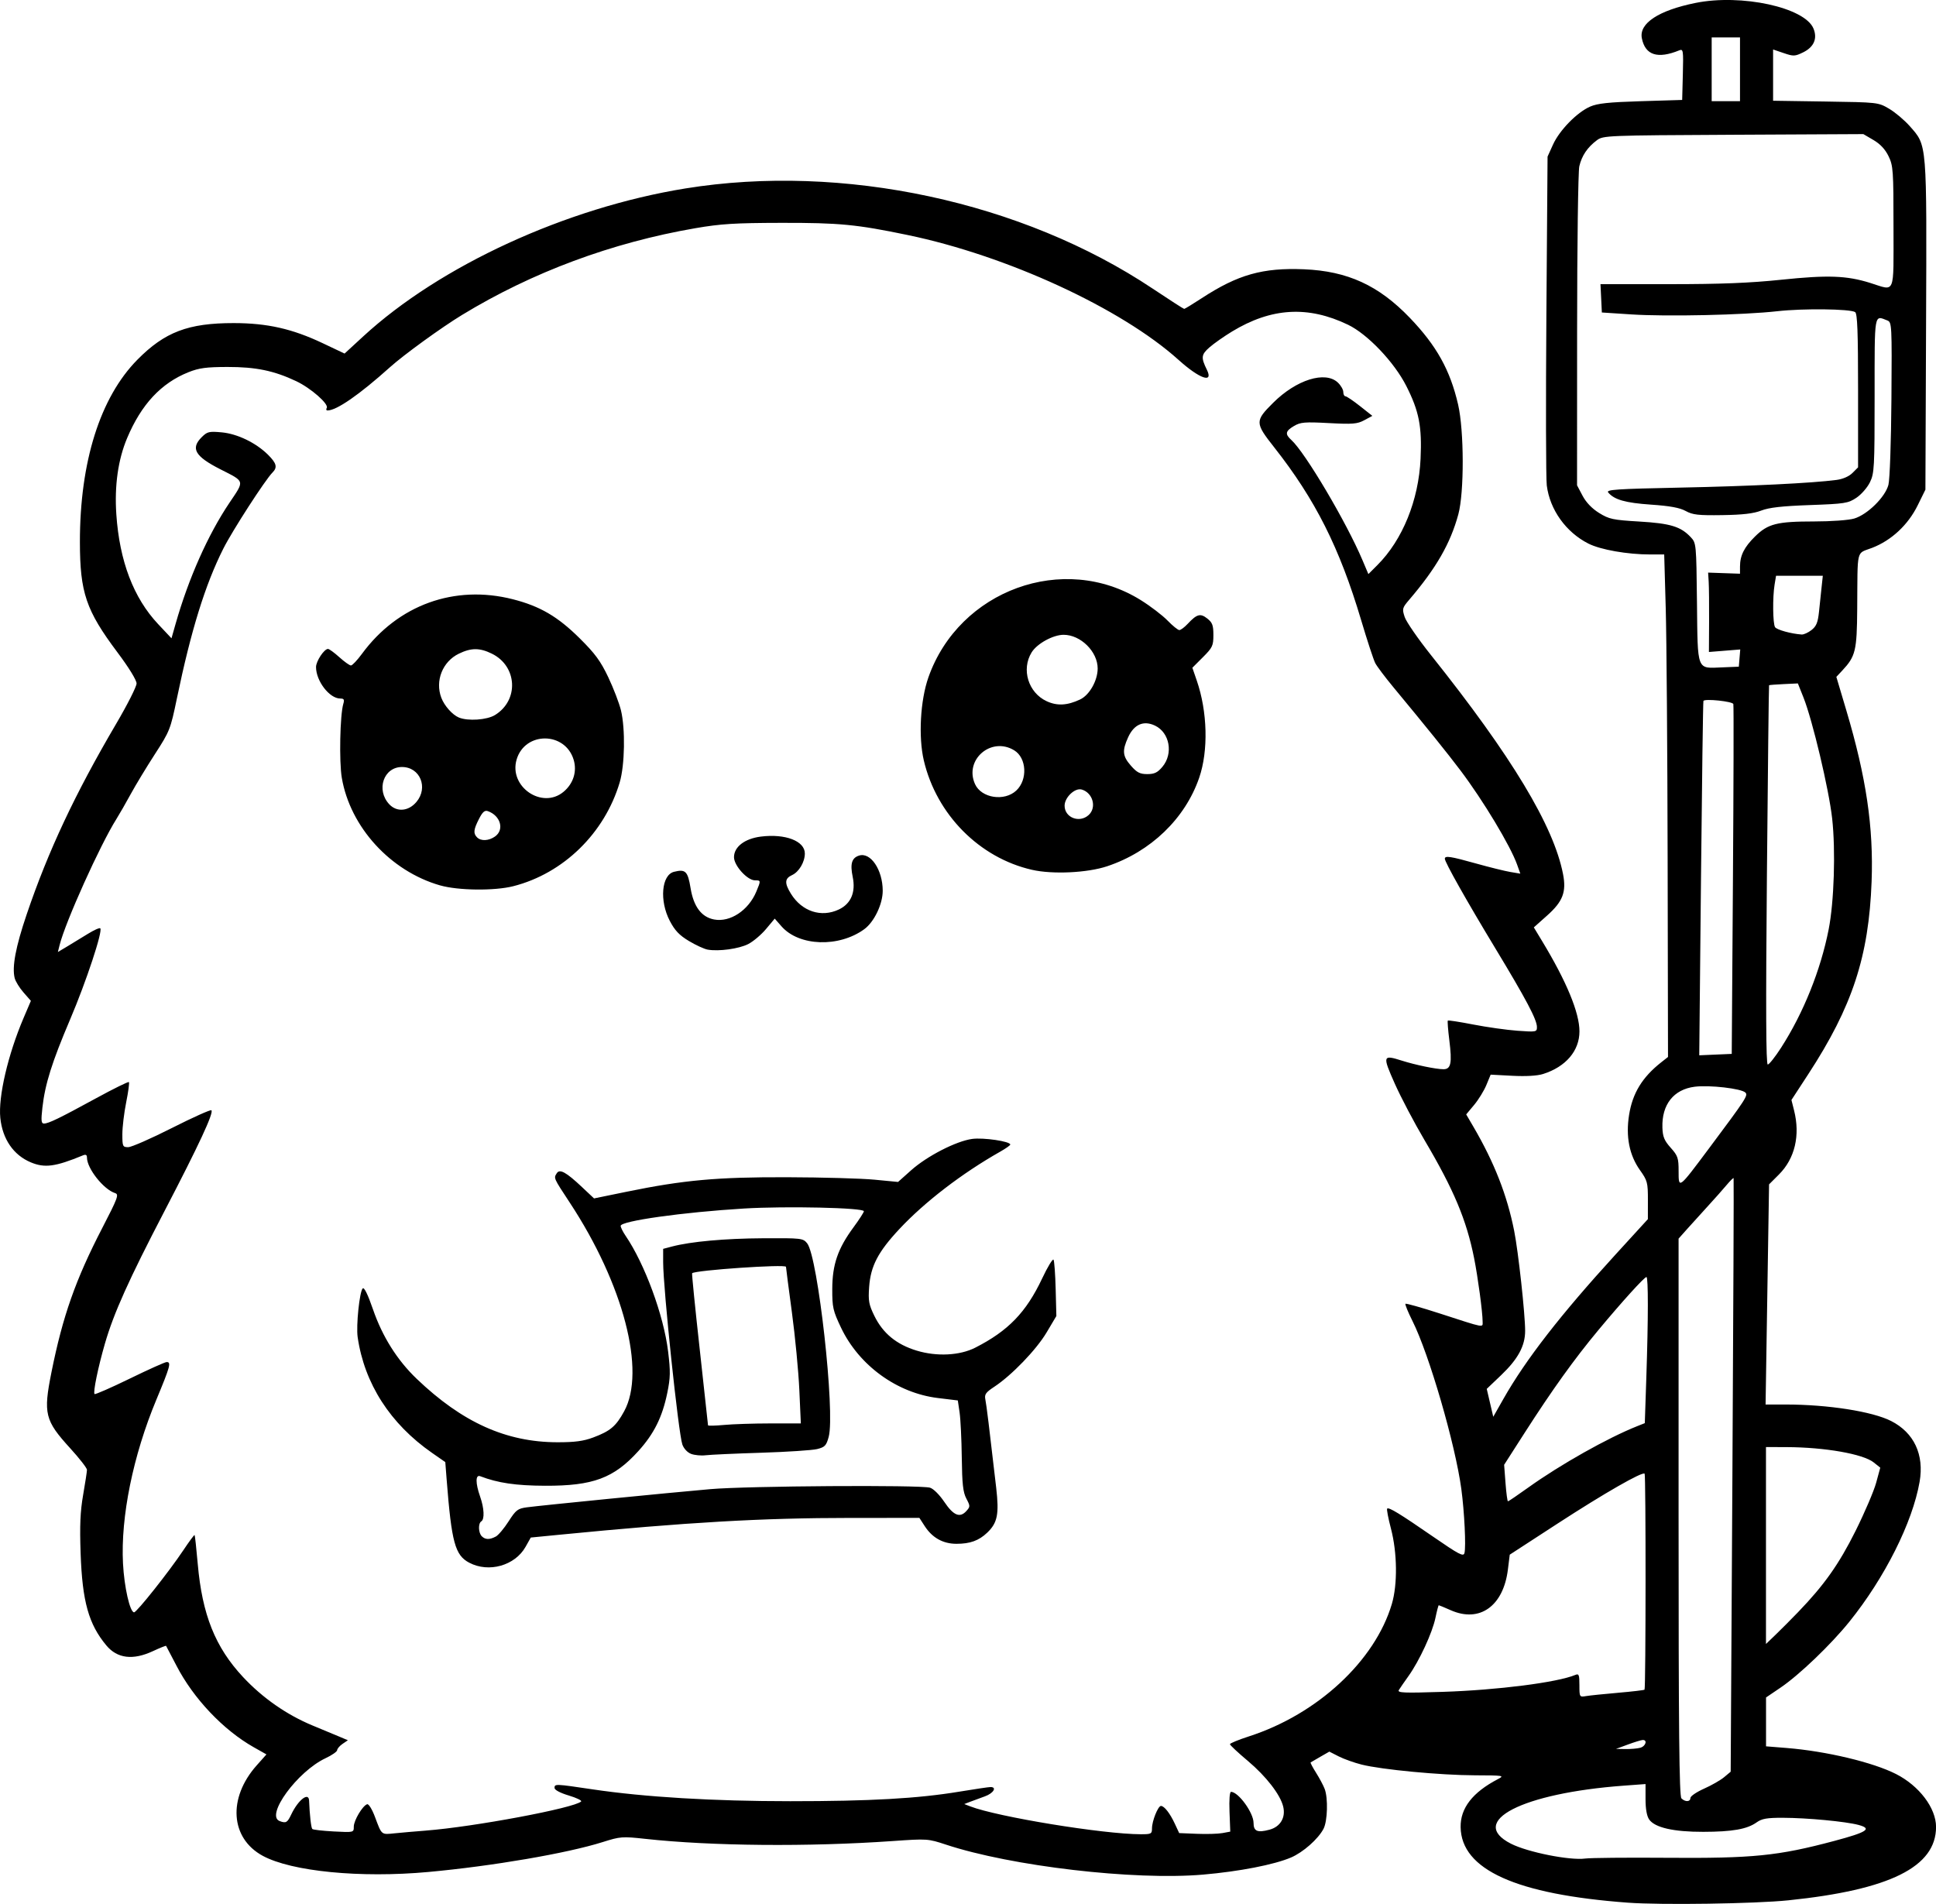 <?xml version="1.0" encoding="UTF-8" standalone="no"?>
<!-- Created with Inkscape (http://www.inkscape.org/) -->

<svg
   width="216.911mm"
   height="213.346mm"
   viewBox="0 0 216.911 213.346"
   version="1.1"
   id="svg1"
   xml:space="preserve"
   xmlns="http://www.w3.org/2000/svg"
   xmlns:svg="http://www.w3.org/2000/svg"><defs
     id="defs1"><clipPath
       clipPathUnits="userSpaceOnUse"
       id="clipPath3"><path
         id="path3"
         style="fill:#ff0000;fill-opacity:1;fill-rule:nonzero;stroke:none;stroke-width:0.265"
         d="M -89.403,17.953 V 231.3 H 127.508 V 17.953 Z M 57.309,146.549 c 0.779,0.017 1.735,0.443 2.742,1.429 1.453,1.422 2.55,3.153 3.545,4.912 0.577,1.139 1.155,2.278 1.724,3.421 2.235,4.488 -2.301,6.745 -4.534,2.256 -0.531,-1.067 -1.074,-2.128 -1.605,-3.196 -0.69,-1.236 -1.451,-2.424 -2.372,-3.504 -2.339,-2.741 -1.492,-5.364 0.5,-5.32 z" /></clipPath></defs><g
     id="layer1"
     transform="translate(89.403,-17.953)"><path
       style="fill:#000000"
       d="m 92.993,231.159 c -12.536,-0.925 -18.675,-3.698 -18.747,-8.467 -0.032,-2.132 1.341,-3.899 4.182,-5.381 0.759,-0.396 0.645,-0.414 -2.587,-0.425 -3.866,-0.012 -10.448,-0.636 -12.692,-1.203 -0.837,-0.211 -1.992,-0.624 -2.567,-0.918 l -1.046,-0.533 -1.005,0.576 c -0.553,0.317 -1.044,0.602 -1.09,0.635 -0.047,0.033 0.226,0.553 0.607,1.156 0.381,0.603 0.815,1.418 0.965,1.811 0.397,1.039 0.323,3.611 -0.128,4.471 -0.604,1.152 -2.292,2.641 -3.65,3.219 -1.892,0.806 -5.796,1.564 -9.861,1.915 -7.708,0.664 -21.468,-0.942 -28.788,-3.361 -2.013,-0.665 -2.112,-0.672 -5.953,-0.402 -9.455,0.664 -20.333,0.567 -27.754,-0.246 -2.554,-0.28 -2.78,-0.263 -4.762,0.363 -3.982,1.258 -12.35,2.693 -19.543,3.351 -7.604,0.696 -15.307,-0.058 -18.545,-1.815 -3.63,-1.97 -3.929,-6.47 -0.674,-10.13 l 1.095,-1.231 -1.421,-0.802 c -3.412,-1.926 -6.767,-5.467 -8.664,-9.147 -0.607,-1.177 -1.129,-2.172 -1.159,-2.212 -0.031,-0.04 -0.698,0.227 -1.484,0.593 -2.23,1.038 -3.989,0.822 -5.208,-0.641 -1.988,-2.387 -2.696,-4.922 -2.885,-10.331 -0.109,-3.117 -0.041,-4.688 0.284,-6.549 0.235,-1.346 0.427,-2.607 0.427,-2.802 0,-0.195 -0.846,-1.283 -1.881,-2.418 -2.841,-3.117 -3.027,-3.873 -2.096,-8.519 1.261,-6.289 2.698,-10.37 5.686,-16.149 1.761,-3.406 1.896,-3.776 1.439,-3.921 -1.287,-0.408 -3.148,-2.761 -3.148,-3.978 0,-0.311 -0.132,-0.381 -0.463,-0.245 -3.082,1.271 -4.269,1.429 -5.826,0.779 -1.945,-0.813 -3.177,-2.607 -3.42,-4.982 -0.243,-2.368 0.86,-7.102 2.61,-11.205 l 0.816,-1.912 -0.823,-0.937 c -0.453,-0.515 -0.9,-1.243 -0.994,-1.617 -0.313,-1.246 0.112,-3.496 1.344,-7.13 2.414,-7.116 5.419,-13.517 10.021,-21.348 1.261,-2.145 2.292,-4.183 2.292,-4.53 0,-0.378 -0.865,-1.785 -2.158,-3.509 -3.503,-4.673 -4.186,-6.685 -4.19,-12.347 -0.006,-8.982 2.269,-16.198 6.441,-20.426 3.064,-3.105 5.694,-4.105 10.794,-4.102 3.748,0.002 6.55,0.635 9.949,2.244 l 2.47,1.17 2.074,-1.91 c 8.627,-7.944 22.732,-14.424 36.112,-16.592 17.607,-2.852 37.741,1.466 52.365,11.233 1.866,1.246 3.45,2.265 3.52,2.265 0.07,0 0.962,-0.545 1.981,-1.21 4.038,-2.636 6.82,-3.421 11.439,-3.23 4.883,0.202 8.37,1.802 11.861,5.44 2.997,3.124 4.52,5.861 5.408,9.716 0.678,2.944 0.692,9.847 0.026,12.303 -0.885,3.262 -2.482,6.041 -5.5,9.569 -0.785,0.918 -0.812,1.021 -0.508,1.943 0.177,0.535 1.501,2.452 2.942,4.259 9.047,11.341 13.752,19.146 14.799,24.55 0.387,1.998 -0.024,3.067 -1.783,4.635 l -1.492,1.33 0.926,1.53 c 2.736,4.519 4.187,8.025 4.187,10.12 0,2.182 -1.528,3.973 -4.076,4.778 -0.654,0.207 -1.921,0.28 -3.453,0.2 l -2.42,-0.127 -0.481,1.164 c -0.265,0.64 -0.881,1.643 -1.371,2.228 l -0.889,1.064 0.801,1.37 c 2.348,4.017 3.782,7.679 4.577,11.689 0.463,2.337 1.226,9.304 1.226,11.195 0,1.683 -0.802,3.164 -2.688,4.962 l -1.614,1.54 0.365,1.563 0.365,1.563 1.148,-2.021 c 2.505,-4.41 6.412,-9.44 12.541,-16.148 l 3.635,-3.978 0.003,-2.118 c 0.003,-1.982 -0.054,-2.198 -0.888,-3.371 -1.197,-1.683 -1.607,-3.766 -1.22,-6.196 0.388,-2.437 1.481,-4.223 3.606,-5.894 l 0.754,-0.593 -0.042,-22.135 c -0.023,-12.174 -0.119,-24.844 -0.213,-28.154 l -0.171,-6.019 h -1.554 c -2.568,0 -5.58,-0.53 -6.944,-1.221 -2.513,-1.274 -4.315,-3.793 -4.659,-6.516 -0.097,-0.765 -0.116,-9.368 -0.044,-19.118 l 0.132,-17.727 0.61,-1.347 c 0.726,-1.603 2.68,-3.605 4.153,-4.254 0.827,-0.364 2.072,-0.497 5.689,-0.608 l 4.63,-0.141 0.075,-2.876 c 0.07,-2.672 0.042,-2.862 -0.397,-2.683 -2.431,0.993 -3.816,0.547 -4.196,-1.349 -0.334,-1.672 1.865,-3.123 6.008,-3.962 5.136,-1.041 12.24,0.499 13.22,2.866 0.465,1.123 0.05,2.08 -1.156,2.671 -0.921,0.451 -1.083,0.457 -2.181,0.082 l -1.187,-0.404 v 2.872 2.872 l 5.887,0.088 c 5.865,0.088 5.891,0.091 7.118,0.812 0.677,0.398 1.721,1.28 2.32,1.961 1.941,2.205 1.896,1.657 1.814,22.35 l -0.073,18.369 -0.868,1.763 c -1.076,2.185 -2.929,3.915 -5.093,4.754 -1.826,0.708 -1.629,-0.093 -1.68,6.833 -0.035,4.707 -0.185,5.326 -1.678,6.924 l -0.66,0.706 1.117,3.752 c 2.233,7.501 3.059,13.096 2.833,19.178 -0.313,8.403 -2.157,14.015 -7.095,21.588 l -1.886,2.892 0.295,1.173 c 0.703,2.793 0.091,5.39 -1.692,7.173 l -1.111,1.111 -0.195,12.334 -0.195,12.334 h 2.246 c 4.746,0 9.724,0.779 11.825,1.851 2.566,1.309 3.716,3.766 3.186,6.809 -0.795,4.563 -3.903,10.754 -7.872,15.682 -2.062,2.56 -5.601,5.951 -7.69,7.37 l -1.644,1.116 v 2.737 2.737 l 2.315,0.186 c 4.427,0.356 9.664,1.603 12.252,2.919 2.597,1.32 4.482,3.813 4.482,5.927 0,4.478 -5.17,7.048 -16.536,8.222 -3.749,0.387 -14.235,0.542 -17.979,0.266 z m 4.256,-5.03 c 9.762,0.074 12.554,-0.206 18.882,-1.895 3.669,-0.979 4.256,-1.368 2.702,-1.786 -1.433,-0.386 -5.745,-0.794 -8.482,-0.802 -1.777,-0.006 -2.35,0.095 -2.937,0.512 -1.075,0.766 -2.706,1.055 -5.986,1.062 -3.319,0.007 -5.42,-0.472 -6.057,-1.383 -0.263,-0.376 -0.407,-1.179 -0.407,-2.276 v -1.695 l -2.447,0.181 c -11.374,0.84 -17.527,4.006 -12.636,6.501 1.876,0.957 6.601,1.9 8.336,1.664 0.582,-0.079 4.646,-0.117 9.032,-0.084 z m -138.942,-3.049 c 5.36,-0.41 16.642,-2.524 17.399,-3.261 0.11,-0.107 -0.515,-0.41 -1.389,-0.671 -0.954,-0.286 -1.59,-0.624 -1.59,-0.844 0,-0.471 0.067,-0.469 4.294,0.16 5.814,0.864 13.49,1.324 22.115,1.324 8.972,3.1e-4 14.284,-0.299 18.934,-1.068 1.728,-0.286 3.306,-0.519 3.506,-0.519 0.75,0 0.327,0.701 -0.628,1.042 -0.546,0.195 -1.29,0.469 -1.654,0.61 l -0.661,0.255 0.661,0.256 c 3.055,1.181 14.891,3.117 19.116,3.127 1.169,0.003 1.257,-0.044 1.257,-0.667 0,-0.816 0.677,-2.505 1.004,-2.505 0.368,0 1.009,0.822 1.55,1.984 l 0.492,1.058 1.983,0.081 c 1.091,0.045 2.379,0.008 2.862,-0.082 l 0.879,-0.163 -0.085,-2.234 c -0.052,-1.374 0.017,-2.231 0.179,-2.225 0.834,0.029 2.514,2.352 2.514,3.477 0,0.946 0.433,1.131 1.793,0.764 1.212,-0.326 1.826,-1.366 1.529,-2.59 -0.324,-1.338 -1.916,-3.394 -3.955,-5.109 -1.107,-0.931 -2.013,-1.777 -2.013,-1.88 0,-0.103 0.971,-0.501 2.157,-0.885 7.649,-2.476 14.09,-8.449 15.982,-14.82 0.652,-2.197 0.611,-5.749 -0.099,-8.457 -0.304,-1.159 -0.495,-2.165 -0.424,-2.235 0.186,-0.186 1.405,0.559 5.181,3.165 2.876,1.984 3.368,2.241 3.48,1.814 0.185,-0.709 -0.007,-4.622 -0.352,-7.187 -0.675,-5.005 -3.613,-15.109 -5.47,-18.811 -0.5,-0.997 -0.855,-1.867 -0.789,-1.934 0.066,-0.066 1.771,0.414 3.787,1.067 5.248,1.7 4.857,1.628 4.857,0.904 0,-1.024 -0.53,-4.97 -0.953,-7.088 -0.854,-4.285 -2.281,-7.682 -5.544,-13.203 -1.149,-1.943 -2.652,-4.798 -3.34,-6.344 -1.398,-3.14 -1.36,-3.264 0.778,-2.585 1.54,0.489 3.846,0.965 4.675,0.965 0.837,0 0.976,-0.688 0.654,-3.252 -0.145,-1.157 -0.221,-2.147 -0.168,-2.199 0.052,-0.052 1.338,0.147 2.857,0.443 1.519,0.296 3.743,0.609 4.944,0.696 2.114,0.152 2.183,0.139 2.183,-0.419 0,-0.826 -1.206,-3.106 -4.691,-8.866 -3.178,-5.253 -5.628,-9.602 -5.628,-9.991 0,-0.365 0.635,-0.268 3.503,0.536 1.493,0.418 3.219,0.845 3.835,0.949 l 1.121,0.188 -0.362,-1.015 c -0.753,-2.113 -3.788,-7.161 -6.337,-10.54 -1.51,-2.001 -3.734,-4.761 -7.538,-9.354 -0.922,-1.113 -1.83,-2.321 -2.019,-2.685 -0.189,-0.364 -0.903,-2.54 -1.586,-4.836 -2.405,-8.075 -5.136,-13.502 -9.725,-19.329 -2.176,-2.763 -2.181,-2.956 -0.125,-5.004 2.594,-2.586 5.829,-3.6 7.244,-2.27 0.337,0.316 0.612,0.793 0.612,1.058 0,0.266 0.108,0.483 0.241,0.483 0.132,0 0.865,0.493 1.628,1.097 l 1.387,1.097 -0.901,0.486 c -0.785,0.424 -1.295,0.466 -3.975,0.323 -2.701,-0.144 -3.175,-0.104 -3.903,0.326 -0.965,0.57 -1.029,0.906 -0.297,1.568 1.552,1.405 6.162,9.194 7.97,13.466 l 0.661,1.562 1.008,-1.008 c 2.821,-2.821 4.625,-7.262 4.839,-11.912 0.167,-3.624 -0.167,-5.331 -1.596,-8.156 -1.352,-2.671 -4.34,-5.812 -6.533,-6.867 -4.483,-2.155 -8.593,-1.914 -13.002,0.765 -0.898,0.545 -2.033,1.344 -2.524,1.775 -0.923,0.81 -0.96,1.134 -0.288,2.502 0.773,1.572 -0.818,1.018 -3.176,-1.106 C 36.218,52.496 23.423,46.599 12.272,44.284 6.559,43.098 4.637,42.913 -1.873,42.925 c -5.195,0.01 -6.779,0.109 -9.632,0.601 -9.357,1.615 -18.275,4.933 -26.141,9.725 -2.312,1.408 -6.497,4.444 -8.058,5.845 -3.449,3.095 -5.983,4.851 -7.002,4.851 -0.145,0 -0.185,-0.126 -0.089,-0.281 0.266,-0.43 -1.781,-2.225 -3.421,-3.001 -2.482,-1.174 -4.522,-1.596 -7.701,-1.591 -2.371,0.004 -3.18,0.112 -4.366,0.585 -3.063,1.222 -5.287,3.609 -6.874,7.379 -1.018,2.42 -1.431,5.333 -1.212,8.551 0.358,5.248 1.926,9.364 4.685,12.3 l 1.495,1.59 0.451,-1.587 c 1.447,-5.098 3.634,-10.019 6.042,-13.598 1.711,-2.542 1.765,-2.341 -1.016,-3.755 -2.841,-1.445 -3.358,-2.332 -2.094,-3.596 0.622,-0.622 0.825,-0.671 2.23,-0.544 1.765,0.16 3.855,1.171 5.209,2.518 0.957,0.953 1.07,1.41 0.492,1.988 -0.808,0.808 -4.489,6.505 -5.501,8.515 -2.036,4.04 -3.629,9.181 -5.21,16.807 -0.715,3.448 -0.799,3.663 -2.453,6.218 -0.942,1.455 -2.167,3.479 -2.723,4.498 -0.556,1.019 -1.273,2.269 -1.594,2.778 -1.833,2.91 -5.727,11.552 -6.369,14.136 l -0.193,0.774 1.033,-0.615 c 0.568,-0.338 1.603,-0.97 2.299,-1.403 0.697,-0.434 1.335,-0.721 1.418,-0.637 0.301,0.301 -1.571,5.963 -3.37,10.189 -2.047,4.81 -2.816,7.253 -3.114,9.902 -0.164,1.454 -0.132,1.786 0.171,1.786 0.515,0 1.732,-0.591 5.849,-2.838 1.949,-1.064 3.601,-1.878 3.671,-1.809 0.07,0.07 -0.067,1.086 -0.303,2.26 -0.236,1.173 -0.43,2.786 -0.43,3.583 0,1.367 0.038,1.45 0.656,1.45 0.361,0 2.568,-0.968 4.904,-2.151 2.337,-1.183 4.325,-2.075 4.418,-1.982 0.279,0.279 -1.389,3.865 -5.247,11.277 -4.009,7.702 -5.694,11.448 -6.681,14.854 -0.768,2.652 -1.351,5.481 -1.166,5.666 0.072,0.072 1.845,-0.704 3.939,-1.725 2.094,-1.021 3.956,-1.858 4.138,-1.859 0.537,-0.005 0.405,0.476 -1.158,4.231 -2.606,6.258 -4.002,13.117 -3.732,18.334 0.137,2.655 0.779,5.478 1.244,5.478 0.3,0 3.933,-4.581 5.511,-6.948 0.656,-0.984 1.226,-1.755 1.268,-1.714 0.041,0.041 0.2,1.501 0.353,3.244 0.498,5.68 1.962,9.337 5.071,12.666 2.201,2.357 4.902,4.239 7.808,5.441 1.149,0.475 2.506,1.04 3.016,1.255 l 0.926,0.39 -0.595,0.406 c -0.327,0.223 -0.6,0.54 -0.606,0.705 -0.006,0.164 -0.593,0.571 -1.304,0.905 -3.149,1.476 -6.762,6.418 -5.146,7.038 0.714,0.274 0.866,0.188 1.302,-0.73 0.778,-1.639 1.962,-2.561 2.002,-1.557 0.063,1.602 0.226,3.045 0.361,3.179 0.086,0.086 1.167,0.21 2.402,0.275 2.245,0.118 2.245,0.118 2.245,-0.538 0,-0.695 0.982,-2.344 1.497,-2.513 0.171,-0.056 0.557,0.568 0.874,1.417 0.774,2.07 0.688,1.998 2.218,1.841 0.75,-0.077 2.316,-0.213 3.48,-0.302 z m 4.865,-30.016 c -1.59,-0.84 -1.98,-2.27 -2.528,-9.276 l -0.156,-1.999 -1.487,-1.034 c -4.681,-3.256 -7.577,-7.763 -8.331,-12.966 -0.187,-1.287 0.208,-5.104 0.565,-5.461 0.164,-0.164 0.575,0.673 1.15,2.342 1.054,3.057 2.715,5.698 4.899,7.787 5.105,4.883 10.021,7.1 15.765,7.109 1.947,0.003 2.92,-0.127 4.013,-0.536 1.916,-0.717 2.551,-1.255 3.47,-2.942 2.452,-4.5 -0.079,-14.22 -6.08,-23.349 -1.864,-2.836 -1.829,-2.756 -1.472,-3.32 0.327,-0.517 1.047,-0.121 2.821,1.549 l 1.353,1.274 3.625,-0.743 c 6.427,-1.317 10.141,-1.654 18.01,-1.631 3.929,0.011 8.332,0.135 9.785,0.275 l 2.642,0.254 1.459,-1.304 c 1.785,-1.594 5.045,-3.27 6.841,-3.517 1.263,-0.174 4.278,0.272 4.274,0.632 -10e-4,0.086 -0.507,0.442 -1.124,0.792 -4.279,2.422 -8.467,5.637 -11.304,8.675 -2.39,2.559 -3.217,4.144 -3.386,6.49 -0.111,1.547 -0.035,1.967 0.584,3.234 0.961,1.964 2.476,3.209 4.742,3.898 2.253,0.684 4.823,0.555 6.565,-0.331 3.692,-1.878 5.703,-3.959 7.496,-7.76 0.611,-1.296 1.184,-2.238 1.273,-2.095 0.089,0.144 0.196,1.622 0.239,3.286 l 0.078,3.025 -1.099,1.848 c -1.146,1.928 -3.911,4.798 -5.858,6.08 -0.963,0.634 -1.115,0.853 -0.997,1.433 0.128,0.63 0.435,3.131 1.213,9.882 0.34,2.954 0.145,3.933 -1.004,5.03 -0.939,0.895 -1.921,1.251 -3.451,1.25 -1.497,-10e-4 -2.705,-0.673 -3.546,-1.971 l -0.604,-0.932 -7.673,0.002 c -10.002,0.002 -18.356,0.484 -32.618,1.881 l -3.25,0.318 -0.584,1.039 c -1.184,2.107 -4.122,2.937 -6.308,1.781 z m 2.972,-2.928 c 0.289,-0.155 0.935,-0.921 1.435,-1.703 0.817,-1.277 1.025,-1.437 2.036,-1.575 1.545,-0.21 15.865,-1.629 20.574,-2.039 4.133,-0.36 23.491,-0.487 24.606,-0.162 0.381,0.111 1.059,0.785 1.599,1.587 1.028,1.529 1.748,1.831 2.47,1.033 0.446,-0.493 0.446,-0.557 0.003,-1.401 -0.371,-0.705 -0.474,-1.633 -0.511,-4.588 -0.025,-2.037 -0.136,-4.312 -0.245,-5.056 l -0.199,-1.351 -2.239,-0.272 c -4.575,-0.555 -8.838,-3.654 -10.848,-7.886 -0.903,-1.902 -0.986,-2.269 -0.98,-4.34 0.008,-2.728 0.623,-4.517 2.368,-6.887 0.646,-0.877 1.174,-1.695 1.174,-1.818 0,-0.392 -8.703,-0.589 -13.428,-0.303 -6.858,0.415 -13.825,1.395 -13.822,1.944 9.58e-4,0.167 0.245,0.661 0.543,1.097 2.153,3.155 4.28,8.935 4.771,12.965 0.275,2.257 0.262,2.942 -0.092,4.662 -0.556,2.706 -1.483,4.572 -3.235,6.507 -2.754,3.044 -5.085,3.911 -10.457,3.89 -3.271,-0.013 -5.288,-0.309 -7.268,-1.069 -0.536,-0.206 -0.539,0.777 -0.009,2.282 0.457,1.295 0.516,2.541 0.132,2.778 -0.366,0.226 -0.332,1.282 0.053,1.667 0.392,0.392 0.88,0.403 1.566,0.036 z m 21.883,-9.268 c -0.413,-0.158 -0.82,-0.595 -0.979,-1.052 -0.439,-1.258 -2.15,-17.51 -2.15,-20.417 v -1.505 l 0.992,-0.262 c 2.102,-0.554 5.931,-0.901 10.208,-0.925 4.301,-0.024 4.47,-0.005 4.933,0.565 1.208,1.486 3.154,18.982 2.413,21.693 -0.268,0.978 -0.427,1.147 -1.289,1.363 -0.541,0.135 -3.364,0.321 -6.273,0.412 -2.909,0.091 -5.707,0.218 -6.218,0.282 -0.511,0.064 -1.247,-0.006 -1.636,-0.154 z m 8.883,-3.413 3.414,-0.002 -0.17,-3.77 c -0.094,-2.074 -0.467,-5.973 -0.83,-8.665 -0.363,-2.692 -0.662,-4.992 -0.664,-5.111 -0.006,-0.318 -10.175,0.377 -10.517,0.719 -0.045,0.045 0.337,3.868 0.85,8.495 0.513,4.627 0.932,8.471 0.932,8.543 0,0.072 0.804,0.054 1.786,-0.038 0.982,-0.093 3.322,-0.17 5.2,-0.171 z M 60.962,157.075 c -0.087,-0.141 -0.231,-1.113 -0.318,-2.16 l -0.16,-1.903 1.299,0.747 c 0.715,0.411 1.409,0.847 1.544,0.969 0.142,0.13 -0.266,0.718 -0.981,1.413 -0.674,0.655 -1.297,1.075 -1.384,0.934 z m -71.073,-32.71 c -0.384,-0.067 -1.331,-0.502 -2.105,-0.967 -1.079,-0.648 -1.58,-1.176 -2.147,-2.264 -1.172,-2.251 -0.922,-5.139 0.476,-5.49 1.288,-0.323 1.546,-0.069 1.858,1.833 0.341,2.074 1.222,3.245 2.644,3.511 1.79,0.336 3.844,-1.024 4.72,-3.123 0.521,-1.249 0.519,-1.265 -0.145,-1.265 -0.861,0 -2.355,-1.647 -2.355,-2.596 0,-1.159 1.205,-2.081 3.015,-2.307 2.74,-0.342 4.922,0.497 4.922,1.892 0,0.961 -0.656,2.069 -1.435,2.424 -0.827,0.377 -0.858,0.899 -0.125,2.085 1.231,1.992 3.405,2.705 5.379,1.764 1.353,-0.645 1.898,-1.935 1.543,-3.652 -0.303,-1.465 -0.105,-2.126 0.714,-2.385 1.292,-0.41 2.64,1.588 2.65,3.93 0.007,1.496 -0.959,3.513 -2.07,4.321 -2.843,2.069 -7.305,1.917 -9.266,-0.316 l -0.764,-0.871 -0.974,1.165 c -0.536,0.641 -1.434,1.4 -1.997,1.687 -1.046,0.533 -3.286,0.841 -4.539,0.623 z m -29.994,-7.201 c -5.561,-1.601 -10.06,-6.529 -11.002,-12.052 -0.309,-1.81 -0.202,-7.056 0.169,-8.29 0.144,-0.477 0.075,-0.595 -0.345,-0.595 -1.205,0 -2.712,-1.961 -2.712,-3.528 0,-0.655 0.909,-2.029 1.341,-2.029 0.135,0 0.706,0.417 1.27,0.926 0.564,0.509 1.149,0.926 1.301,0.926 0.152,0 0.705,-0.585 1.23,-1.299 4.031,-5.491 10.388,-7.788 16.925,-6.116 3.03,0.775 5.011,1.933 7.463,4.362 1.737,1.721 2.35,2.555 3.214,4.375 0.587,1.237 1.226,2.904 1.42,3.704 0.503,2.081 0.433,6.137 -0.139,8.07 -1.689,5.7 -6.311,10.211 -11.922,11.638 -2.114,0.537 -6.181,0.491 -8.213,-0.094 z m 6.159,-5.473 c 1.077,-0.754 0.632,-2.339 -0.8,-2.847 -0.348,-0.123 -0.593,0.093 -0.992,0.875 -0.612,1.199 -0.655,1.623 -0.213,2.066 0.438,0.438 1.303,0.397 2.005,-0.094 z m -8.8,-3.875 c 1.357,-1.613 0.404,-3.916 -1.621,-3.916 -2.053,0 -2.928,2.56 -1.426,4.172 0.846,0.908 2.16,0.797 3.047,-0.257 z m 16.494,-1.146 c 1.089,-0.916 1.514,-2.272 1.123,-3.578 -0.95,-3.172 -5.455,-3.194 -6.391,-0.032 -0.901,3.046 2.868,5.629 5.267,3.61 z m -7.699,-8.589 c 2.713,-1.654 2.518,-5.484 -0.351,-6.885 -1.361,-0.665 -2.308,-0.664 -3.687,0.004 -1.831,0.886 -2.688,3.04 -1.967,4.944 0.34,0.898 1.243,1.913 1.967,2.212 1.015,0.42 3.134,0.275 4.037,-0.275 z m 60.179,17.34 c -5.902,-1.344 -10.703,-6.196 -12.125,-12.252 -0.62,-2.639 -0.394,-6.741 0.514,-9.316 3.446,-9.783 15.153,-14.04 23.795,-8.653 1.082,0.674 2.432,1.705 3,2.291 0.568,0.586 1.161,1.065 1.317,1.065 0.157,1.3e-4 0.573,-0.308 0.926,-0.686 1.04,-1.112 1.428,-1.22 2.201,-0.612 0.577,0.454 0.69,0.756 0.69,1.853 0,1.199 -0.101,1.411 -1.178,2.489 l -1.178,1.178 0.496,1.441 c 1.202,3.493 1.31,7.86 0.27,10.883 -1.578,4.585 -5.43,8.29 -10.315,9.921 -2.216,0.74 -6.106,0.924 -8.411,0.399 z m 6.34,-6.137 c 0.926,-0.838 0.482,-2.488 -0.769,-2.859 -0.755,-0.224 -1.923,0.875 -1.923,1.811 0,1.337 1.658,1.983 2.691,1.048 z m -8.103,-2.749 c 1.29,-1.212 1.162,-3.652 -0.236,-4.505 -2.581,-1.574 -5.63,1.063 -4.386,3.793 0.714,1.566 3.291,1.963 4.623,0.711 z m 16.368,-2.654 c 1.243,-1.477 0.819,-3.838 -0.829,-4.62 -1.281,-0.608 -2.351,-0.142 -3.012,1.313 -0.685,1.507 -0.624,2.111 0.32,3.186 0.67,0.763 1.007,0.935 1.829,0.935 0.8,0 1.148,-0.168 1.692,-0.814 z m -9.214,-7.552 c 1.043,-0.491 1.962,-2.117 1.962,-3.471 0,-1.888 -1.906,-3.773 -3.815,-3.773 -1.179,0 -2.978,0.988 -3.583,1.968 -1.18,1.909 -0.376,4.522 1.685,5.475 1.173,0.543 2.306,0.483 3.752,-0.198 z m 68.372,123.097 c 0,-0.199 0.685,-0.667 1.521,-1.039 0.837,-0.372 1.852,-0.953 2.257,-1.291 l 0.735,-0.615 0.193,-33.205 c 0.106,-18.263 0.167,-33.25 0.135,-33.305 -0.032,-0.055 -0.39,0.298 -0.796,0.784 -0.406,0.486 -1.344,1.543 -2.084,2.348 -0.74,0.806 -1.782,1.956 -2.315,2.555 l -0.97,1.09 v 31.202 c 0,23.915 0.074,31.276 0.318,31.519 0.428,0.428 1.005,0.402 1.005,-0.045 z m -5.622,-5.625 c 0.619,-0.166 0.844,-0.907 0.265,-0.871 -0.182,0.011 -0.926,0.24 -1.654,0.509 l -1.323,0.488 1.058,0.017 c 0.582,0.009 1.326,-0.055 1.654,-0.143 z m -2.489,-6.163 c 1.578,-0.135 2.915,-0.292 2.972,-0.349 0.147,-0.147 0.157,-24.056 0.01,-24.203 -0.254,-0.254 -4.522,2.193 -9.72,5.571 l -5.392,3.505 -0.207,1.67 c -0.508,4.097 -3.165,5.987 -6.401,4.556 -0.695,-0.308 -1.3,-0.559 -1.344,-0.559 -0.044,0 -0.213,0.639 -0.375,1.421 -0.346,1.668 -1.804,4.815 -3.016,6.511 -0.47,0.658 -0.957,1.364 -1.081,1.568 -0.192,0.317 0.536,0.347 4.909,0.206 6.155,-0.2 12.83,-1.052 14.858,-1.897 0.406,-0.169 0.463,-0.026 0.463,1.152 0,1.321 0.013,1.342 0.728,1.22 0.4,-0.069 2.019,-0.236 3.597,-0.371 z m 20.194,-9.056 c 2.913,-3.021 4.567,-5.362 6.424,-9.088 1.015,-2.037 2.053,-4.464 2.306,-5.393 l 0.46,-1.689 -0.739,-0.589 c -1.185,-0.945 -5.471,-1.698 -9.752,-1.713 l -2.315,-0.008 v 11.034 11.034 l 1.087,-1.046 c 0.598,-0.575 1.736,-1.719 2.529,-2.541 z M 81.827,184.639 c 3.591,-2.574 8.916,-5.572 12.237,-6.89 l 0.818,-0.325 0.174,-5.187 c 0.218,-6.516 0.223,-11.187 0.011,-11.187 -0.234,0 -2.743,2.77 -5.378,5.936 -2.694,3.237 -5.156,6.668 -8.274,11.53 l -2.293,3.575 0.155,2.047 c 0.085,1.126 0.208,2.047 0.274,2.047 0.066,0 1.09,-0.696 2.277,-1.546 z M 102.052,146.667 c 4.188,-5.609 4.42,-5.966 4.099,-6.287 -0.452,-0.452 -4.02,-0.863 -5.676,-0.653 -2.362,0.299 -3.706,2.001 -3.62,4.585 0.034,1.022 0.209,1.447 0.928,2.253 0.801,0.897 0.886,1.149 0.886,2.612 0,2.033 -0.021,2.048 3.382,-2.51 z m 8.121,-11.347 c 2.482,-3.859 4.411,-8.662 5.307,-13.212 0.61,-3.099 0.792,-8.827 0.394,-12.434 -0.357,-3.241 -2.205,-11.036 -3.217,-13.57 l -0.626,-1.569 -1.587,0.075 c -0.873,0.041 -1.611,0.099 -1.64,0.128 -0.029,0.029 -0.137,9.604 -0.241,21.277 -0.133,14.994 -0.105,21.224 0.095,21.224 0.155,0 0.838,-0.863 1.516,-1.918 z m -5.417,-18.719 c 0.074,-10.696 0.095,-19.586 0.046,-19.755 -0.085,-0.299 -3.192,-0.627 -3.352,-0.353 -0.043,0.073 -0.165,9.038 -0.273,19.923 l -0.195,19.79 1.82,-0.079 1.82,-0.079 z m 0.74,-24.908 0.08,-0.963 -1.755,0.141 -1.755,0.141 0.019,-3.411 c 0.01,-1.876 -0.01,-3.878 -0.045,-4.448 l -0.064,-1.036 1.786,0.062 1.786,0.062 v -0.795 c 0,-1.241 0.466,-2.176 1.681,-3.374 1.45,-1.43 2.454,-1.686 6.623,-1.687 1.93,-8.35e-4 3.881,-0.143 4.496,-0.327 1.482,-0.444 3.475,-2.409 3.829,-3.775 0.155,-0.597 0.301,-4.795 0.337,-9.637 0.06,-8.258 0.043,-8.586 -0.448,-8.779 -1.51,-0.591 -1.436,-1.02 -1.436,8.411 0,8.099 -0.034,8.716 -0.527,9.723 -0.29,0.592 -0.974,1.373 -1.521,1.736 -0.925,0.615 -1.288,0.671 -5.228,0.813 -3.111,0.112 -4.549,0.275 -5.424,0.615 -0.864,0.336 -2.063,0.476 -4.366,0.51 -2.695,0.04 -3.315,-0.03 -4.101,-0.462 -0.666,-0.366 -1.758,-0.567 -3.887,-0.713 -2.874,-0.197 -4.121,-0.552 -4.795,-1.364 -0.264,-0.318 0.917,-0.397 8.089,-0.544 7.836,-0.16 14.786,-0.502 17.493,-0.86 0.713,-0.094 1.399,-0.395 1.786,-0.781 l 0.628,-0.628 v -8.595 c 0,-6.589 -0.077,-8.644 -0.331,-8.804 -0.572,-0.361 -5.834,-0.421 -8.697,-0.099 -3.812,0.429 -12.409,0.618 -16.372,0.36 l -3.307,-0.216 -0.077,-1.587 -0.077,-1.587 h 7.75 c 5.707,0 9.003,-0.131 12.504,-0.496 5.225,-0.545 7.329,-0.469 9.971,0.359 2.857,0.896 2.605,1.503 2.605,-6.263 0,-6.359 -0.036,-6.869 -0.555,-7.941 -0.372,-0.768 -0.929,-1.365 -1.688,-1.81 l -1.134,-0.664 -14.565,0.073 c -14.239,0.071 -14.581,0.085 -15.295,0.618 -1.055,0.788 -1.69,1.73 -1.965,2.915 -0.132,0.571 -0.244,8.847 -0.247,18.393 l -0.006,17.355 0.616,1.166 c 0.398,0.753 1.054,1.438 1.853,1.933 1.123,0.696 1.54,0.785 4.504,0.961 3.484,0.207 4.643,0.559 5.761,1.748 0.621,0.661 0.628,0.732 0.702,7.327 0.087,7.782 -0.067,7.385 2.834,7.266 l 1.854,-0.076 z m 8.068,-3.143 c 0.539,-0.424 0.711,-0.845 0.836,-2.051 0.087,-0.834 0.218,-2.082 0.292,-2.773 l 0.135,-1.257 h -2.62 -2.62 l -0.164,0.992 c -0.233,1.411 -0.201,4.37 0.052,4.768 0.189,0.298 1.805,0.745 2.984,0.825 0.235,0.016 0.733,-0.211 1.106,-0.505 z M 105.548,25.716 v -3.572 h -1.587 -1.587 v 3.572 3.572 h 1.587 1.587 z"
       id="path1"
       clip-path="url(#clipPath3)" /></g></svg>
